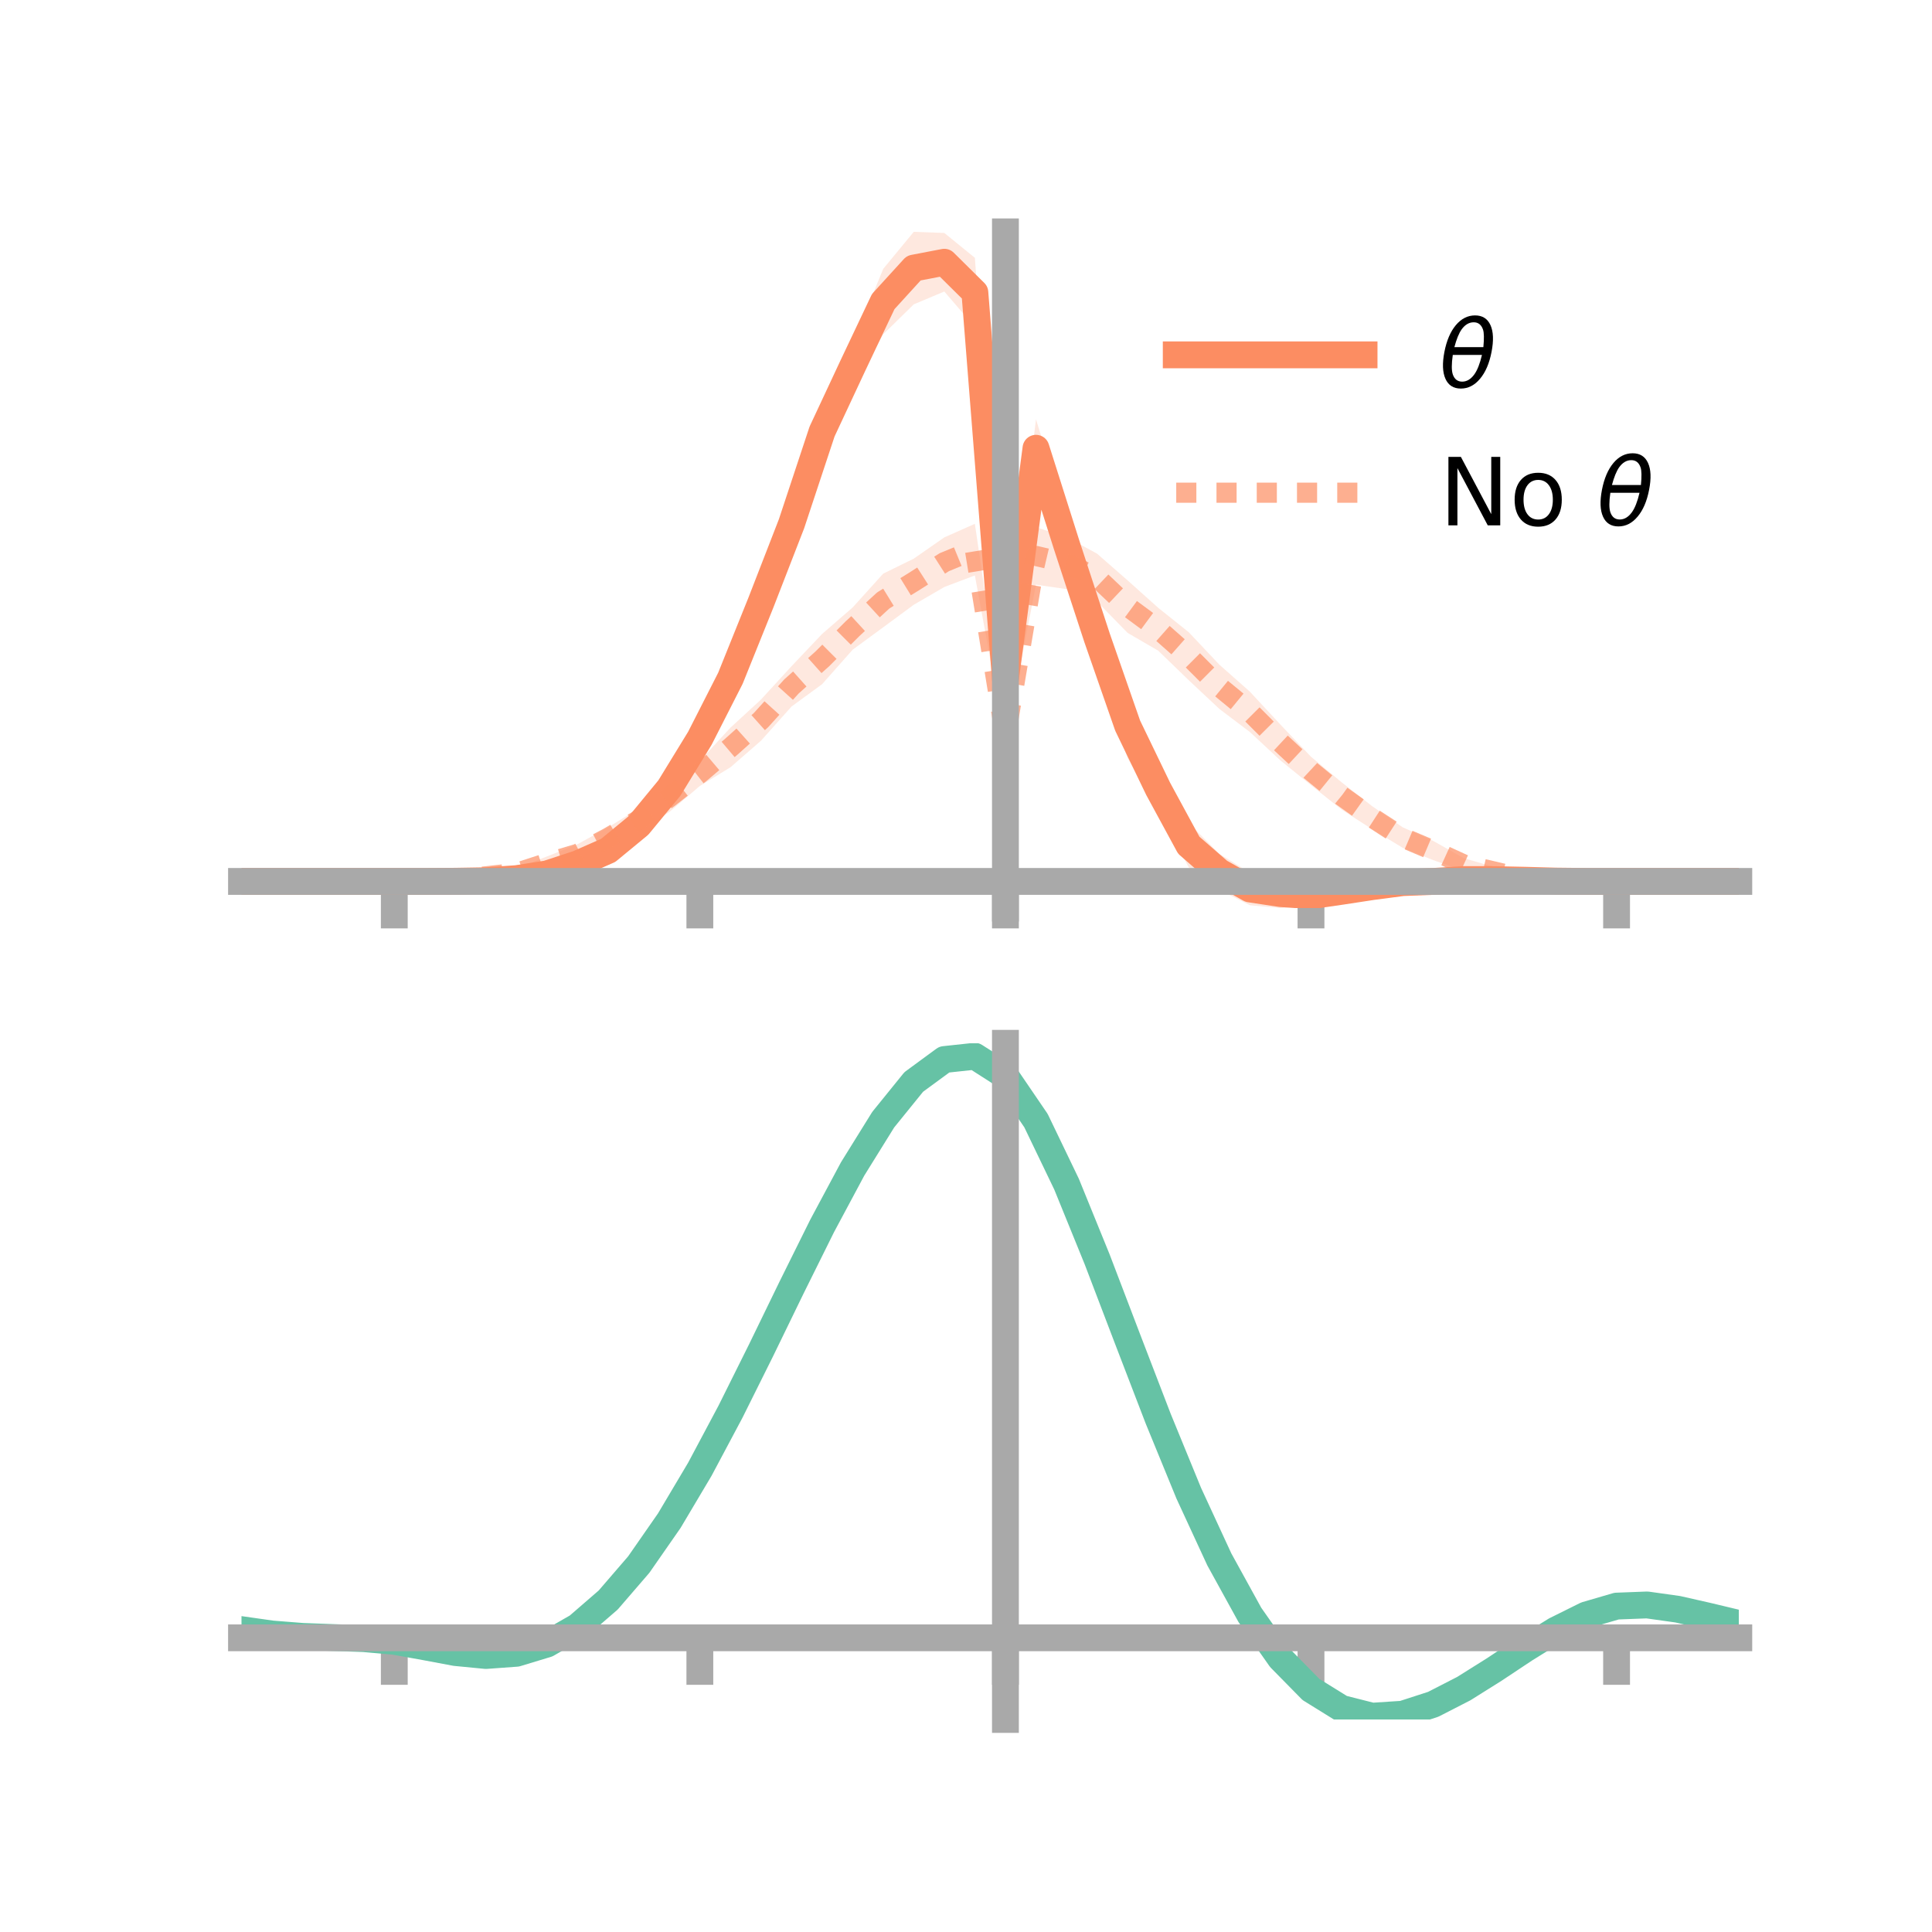 <?xml version="1.0" encoding="utf-8" standalone="no"?>
<!DOCTYPE svg PUBLIC "-//W3C//DTD SVG 1.1//EN"
  "http://www.w3.org/Graphics/SVG/1.1/DTD/svg11.dtd">
<!-- Created with matplotlib (https://matplotlib.org/) -->
<svg height="144pt" version="1.1" viewBox="0 0 144 144" width="144pt" xmlns="http://www.w3.org/2000/svg" xmlns:xlink="http://www.w3.org/1999/xlink">
 <defs>
  <style type="text/css">*{stroke-linecap:butt;stroke-linejoin:round;}</style>
 </defs>
 <g id="figure_1">
  <g id="patch_1">
   <path d="M 0 144 
L 144 144 
L 144 0 
L 0 0 
z
" style="fill:none;"/>
  </g>
  <g id="axes_1">
   <g id="patch_2">
    <path d="M 18 67.68 
L 129.6 67.68 
L 129.6 17.28 
L 18 17.28 
z
" style="fill:none;"/>
   </g>
   <g id="PolyCollection_1">
    <path clip-path="url(#p924c2fa3b3)" d="M 18 65.698 
L 18 65.698 
L 20.278 65.698 
L 22.555 65.698 
L 24.833 65.698 
L 27.11 65.698 
L 29.388 65.698 
L 31.665 65.678 
L 33.943 65.621 
L 36.22 65.552 
L 38.498 65.289 
L 40.776 64.929 
L 43.053 64.076 
L 45.331 62.967 
L 47.608 60.918 
L 49.886 58.027 
L 52.163 54.254 
L 54.441 49.261 
L 56.718 43.293 
L 58.996 37.419 
L 61.273 30.379 
L 63.551 25.616 
L 65.829 20.041 
L 68.106 17.28 
L 70.384 17.363 
L 72.661 19.216 
L 74.939 50.138 
L 77.216 31.249 
L 79.494 38.644 
L 81.771 45.089 
L 84.049 51.652 
L 86.327 57.227 
L 88.604 61.348 
L 90.882 63.641 
L 93.159 65.046 
L 95.437 65.525 
L 97.714 66.034 
L 99.992 65.768 
L 102.269 65.536 
L 104.547 65.357 
L 106.824 65.433 
L 109.102 65.368 
L 111.38 65.373 
L 113.657 65.518 
L 115.935 65.607 
L 118.212 65.677 
L 120.49 65.698 
L 122.767 65.698 
L 125.045 65.698 
L 127.322 65.698 
L 129.6 65.698 
L 129.6 65.698 
L 129.6 65.698 
L 127.322 65.698 
L 125.045 65.698 
L 122.767 65.698 
L 120.49 65.698 
L 118.212 65.712 
L 115.935 65.733 
L 113.657 65.698 
L 111.38 65.747 
L 109.102 65.746 
L 106.824 65.959 
L 104.547 66.213 
L 102.269 66.634 
L 99.992 67.098 
L 97.714 67.495 
L 95.437 67.68 
L 93.159 67.471 
L 90.882 66.32 
L 88.604 64.648 
L 86.327 60.379 
L 84.049 56.517 
L 81.771 50.005 
L 79.494 42.543 
L 77.216 35.571 
L 74.939 51.123 
L 72.661 24.381 
L 70.384 21.727 
L 68.106 22.684 
L 65.829 24.918 
L 63.551 28.957 
L 61.273 33.943 
L 58.996 40.653 
L 56.718 46.508 
L 54.441 51.847 
L 52.163 55.802 
L 49.886 59.46 
L 47.608 62.099 
L 45.331 63.802 
L 43.053 64.697 
L 40.776 65.342 
L 38.498 65.688 
L 36.22 65.736 
L 33.943 65.744 
L 31.665 65.715 
L 29.388 65.698 
L 27.11 65.698 
L 24.833 65.698 
L 22.555 65.698 
L 20.278 65.698 
L 18 65.698 
z
" style="fill:#fc8d62;fill-opacity:0.2;"/>
   </g>
   <g id="PolyCollection_2">
    <path clip-path="url(#p924c2fa3b3)" d="M 18 65.698 
L 18 65.698 
L 20.278 65.698 
L 22.555 65.698 
L 24.833 65.698 
L 27.11 65.698 
L 29.388 65.698 
L 31.665 65.632 
L 33.943 65.429 
L 36.22 65.082 
L 38.498 64.726 
L 40.776 63.832 
L 43.053 62.919 
L 45.331 61.662 
L 47.608 60.257 
L 49.886 58.34 
L 52.163 56.713 
L 54.441 54.239 
L 56.718 52.142 
L 58.996 49.655 
L 61.273 47.253 
L 63.551 45.279 
L 65.829 42.756 
L 68.106 41.639 
L 70.384 40.052 
L 72.661 39.043 
L 74.939 54.561 
L 77.216 39.295 
L 79.494 40.031 
L 81.771 41.268 
L 84.049 43.262 
L 86.327 45.302 
L 88.604 47.124 
L 90.882 49.539 
L 93.159 51.554 
L 95.437 54.009 
L 97.714 56.402 
L 99.992 58.304 
L 102.269 60.085 
L 104.547 61.662 
L 106.824 62.677 
L 109.102 63.963 
L 111.38 64.625 
L 113.657 65.25 
L 115.935 65.5 
L 118.212 65.654 
L 120.49 65.698 
L 122.767 65.698 
L 125.045 65.698 
L 127.322 65.698 
L 129.6 65.698 
L 129.6 65.698 
L 129.6 65.698 
L 127.322 65.698 
L 125.045 65.698 
L 122.767 65.698 
L 120.49 65.698 
L 118.212 65.732 
L 115.935 65.771 
L 113.657 65.743 
L 111.38 65.297 
L 109.102 64.901 
L 106.824 64.11 
L 104.547 63.19 
L 102.269 61.806 
L 99.992 60.339 
L 97.714 58.523 
L 95.437 56.678 
L 93.159 54.56 
L 90.882 52.836 
L 88.604 50.701 
L 86.327 48.499 
L 84.049 47.174 
L 81.771 44.845 
L 79.494 43.91 
L 77.216 43.58 
L 74.939 55.28 
L 72.661 42.889 
L 70.384 43.751 
L 68.106 45.076 
L 65.829 46.755 
L 63.551 48.426 
L 61.273 50.997 
L 58.996 52.66 
L 56.718 55.211 
L 54.441 57.19 
L 52.163 58.58 
L 49.886 60.524 
L 47.608 61.957 
L 45.331 63.215 
L 43.053 64.361 
L 40.776 64.809 
L 38.498 65.398 
L 36.22 65.549 
L 33.943 65.725 
L 31.665 65.72 
L 29.388 65.698 
L 27.11 65.698 
L 24.833 65.698 
L 22.555 65.698 
L 20.278 65.698 
L 18 65.698 
z
" style="fill:#fc8d62;fill-opacity:0.2;"/>
   </g>
   <g id="matplotlib.axis_1">
    <g id="xtick_1">
     <g id="line2d_1">
      <defs>
       <path d="M 0 0 
L 0 3.5 
" id="meca2f21132" style="stroke:#a9a9a9;stroke-width:2;"/>
      </defs>
      <g>
       <use style="fill:#a9a9a9;stroke:#a9a9a9;stroke-width:2;" x="29.388" xlink:href="#meca2f21132" y="65.698"/>
      </g>
     </g>
    </g>
    <g id="xtick_2">
     <g id="line2d_2">
      <g>
       <use style="fill:#a9a9a9;stroke:#a9a9a9;stroke-width:2;" x="52.163" xlink:href="#meca2f21132" y="65.698"/>
      </g>
     </g>
    </g>
    <g id="xtick_3">
     <g id="line2d_3">
      <g>
       <use style="fill:#a9a9a9;stroke:#a9a9a9;stroke-width:2;" x="74.939" xlink:href="#meca2f21132" y="65.698"/>
      </g>
     </g>
    </g>
    <g id="xtick_4">
     <g id="line2d_4">
      <g>
       <use style="fill:#a9a9a9;stroke:#a9a9a9;stroke-width:2;" x="97.714" xlink:href="#meca2f21132" y="65.698"/>
      </g>
     </g>
    </g>
    <g id="xtick_5">
     <g id="line2d_5">
      <g>
       <use style="fill:#a9a9a9;stroke:#a9a9a9;stroke-width:2;" x="120.49" xlink:href="#meca2f21132" y="65.698"/>
      </g>
     </g>
    </g>
   </g>
   <g id="matplotlib.axis_2"/>
   <g id="line2d_6">
    <path clip-path="url(#p924c2fa3b3)" d="M 18 65.698 
L 20.278 65.698 
L 22.555 65.698 
L 24.833 65.698 
L 27.11 65.698 
L 29.388 65.698 
L 31.665 65.696 
L 33.943 65.682 
L 36.22 65.644 
L 38.498 65.489 
L 40.776 65.135 
L 43.053 64.387 
L 45.331 63.384 
L 47.608 61.508 
L 49.886 58.744 
L 52.163 55.028 
L 54.441 50.554 
L 56.718 44.901 
L 58.996 39.036 
L 61.273 32.161 
L 63.551 27.287 
L 65.829 22.479 
L 68.106 19.982 
L 70.384 19.545 
L 72.661 21.799 
L 74.939 50.63 
L 77.216 33.41 
L 79.494 40.593 
L 81.771 47.547 
L 84.049 54.085 
L 86.327 58.803 
L 88.604 62.998 
L 90.882 64.98 
L 93.159 66.258 
L 95.437 66.603 
L 97.714 66.764 
L 99.992 66.433 
L 102.269 66.085 
L 104.547 65.785 
L 106.824 65.696 
L 109.102 65.557 
L 111.38 65.56 
L 113.657 65.608 
L 115.935 65.67 
L 118.212 65.695 
L 120.49 65.698 
L 122.767 65.698 
L 125.045 65.698 
L 127.322 65.698 
L 129.6 65.698 
" style="fill:none;stroke:#fc8d62;stroke-linecap:square;stroke-width:2;"/>
   </g>
   <g id="line2d_7">
    <path clip-path="url(#p924c2fa3b3)" d="M 18 65.698 
L 20.278 65.698 
L 22.555 65.698 
L 24.833 65.698 
L 27.11 65.698 
L 29.388 65.698 
L 31.665 65.676 
L 33.943 65.577 
L 36.22 65.315 
L 38.498 65.062 
L 40.776 64.321 
L 43.053 63.64 
L 45.331 62.439 
L 47.608 61.107 
L 49.886 59.432 
L 52.163 57.646 
L 54.441 55.714 
L 56.718 53.676 
L 58.996 51.158 
L 61.273 49.125 
L 63.551 46.852 
L 65.829 44.756 
L 68.106 43.357 
L 70.384 41.901 
L 72.661 40.966 
L 74.939 54.92 
L 77.216 41.437 
L 79.494 41.971 
L 81.771 43.057 
L 84.049 45.218 
L 86.327 46.9 
L 88.604 48.913 
L 90.882 51.187 
L 93.159 53.057 
L 95.437 55.343 
L 97.714 57.463 
L 99.992 59.322 
L 102.269 60.946 
L 104.547 62.426 
L 106.824 63.393 
L 109.102 64.432 
L 111.38 64.961 
L 113.657 65.497 
L 115.935 65.635 
L 118.212 65.693 
L 120.49 65.698 
L 122.767 65.698 
L 125.045 65.698 
L 127.322 65.698 
L 129.6 65.698 
" style="fill:none;stroke:#fc8d62;stroke-dasharray:1.5,1.5;stroke-dashoffset:0;stroke-opacity:0.7;stroke-width:1.5;"/>
   </g>
   <g id="patch_3">
    <path d="M 74.939 67.68 
L 74.939 17.28 
" style="fill:none;stroke:#a9a9a9;stroke-linecap:square;stroke-linejoin:miter;stroke-width:2;"/>
   </g>
   <g id="patch_4">
    <path d="M 129.6 67.68 
L 129.6 17.28 
" style="fill:none;"/>
   </g>
   <g id="patch_5">
    <path d="M 18 65.698 
L 129.6 65.698 
" style="fill:none;stroke:#a9a9a9;stroke-linecap:square;stroke-linejoin:miter;stroke-width:2;"/>
   </g>
   <g id="patch_6">
    <path d="M 18 17.28 
L 129.6 17.28 
" style="fill:none;"/>
   </g>
   <g id="legend_1">
    <g id="line2d_8">
     <path d="M 87.67 26.449 
L 101.67 26.449 
" style="fill:none;stroke:#fc8d62;stroke-linecap:square;stroke-width:2;"/>
    </g>
    <g id="line2d_9"/>
    <g id="text_1">
     <!-- $\theta$ -->
     <g transform="translate(107.27 28.899)scale(0.07 -0.07)">
      <defs>
       <path d="M 45.516 34.672 
L 14.453 34.672 
Q 12.359 20.062 14.5 13.875 
Q 17.188 6.25 24.469 6.25 
Q 31.781 6.25 37.359 13.922 
Q 42.234 20.656 45.516 34.672 
z
M 47.016 42.969 
Q 48.344 56.844 46.625 61.719 
Q 43.953 69.438 36.766 69.438 
Q 29.297 69.438 23.828 61.812 
Q 19.531 55.672 16.156 42.969 
z
M 38.188 76.766 
Q 49.906 76.766 54.594 66.406 
Q 59.281 56.109 55.719 37.844 
Q 52.203 19.625 43.453 9.281 
Q 34.766 -1.125 23.047 -1.125 
Q 11.281 -1.125 6.641 9.281 
Q 2 19.625 5.516 37.844 
Q 9.078 56.109 17.719 66.406 
Q 26.422 76.766 38.188 76.766 
z
" id="DejaVuSans-Oblique-952"/>
      </defs>
      <use transform="translate(0 0.234)" xlink:href="#DejaVuSans-Oblique-952"/>
     </g>
    </g>
    <g id="line2d_10">
     <path d="M 87.67 36.724 
L 101.67 36.724 
" style="fill:none;stroke:#fc8d62;stroke-dasharray:1.5,1.5;stroke-dashoffset:0;stroke-opacity:0.7;stroke-width:1.5;"/>
    </g>
    <g id="line2d_11"/>
    <g id="text_2">
     <!-- No $\theta$ -->
     <g transform="translate(107.27 39.174)scale(0.07 -0.07)">
      <defs>
       <path d="M 9.812 72.906 
L 23.094 72.906 
L 55.422 11.922 
L 55.422 72.906 
L 64.984 72.906 
L 64.984 0 
L 51.703 0 
L 19.391 60.984 
L 19.391 0 
L 9.812 0 
z
" id="DejaVuSans-78"/>
       <path d="M 30.609 48.391 
Q 23.391 48.391 19.188 42.75 
Q 14.984 37.109 14.984 27.297 
Q 14.984 17.484 19.156 11.844 
Q 23.344 6.203 30.609 6.203 
Q 37.797 6.203 41.984 11.859 
Q 46.188 17.531 46.188 27.297 
Q 46.188 37.016 41.984 42.703 
Q 37.797 48.391 30.609 48.391 
z
M 30.609 56 
Q 42.328 56 49.016 48.375 
Q 55.719 40.766 55.719 27.297 
Q 55.719 13.875 49.016 6.219 
Q 42.328 -1.422 30.609 -1.422 
Q 18.844 -1.422 12.172 6.219 
Q 5.516 13.875 5.516 27.297 
Q 5.516 40.766 12.172 48.375 
Q 18.844 56 30.609 56 
z
" id="DejaVuSans-111"/>
       <path id="DejaVuSans-32"/>
      </defs>
      <use transform="translate(0 0.234)" xlink:href="#DejaVuSans-78"/>
      <use transform="translate(74.805 0.234)" xlink:href="#DejaVuSans-111"/>
      <use transform="translate(135.986 0.234)" xlink:href="#DejaVuSans-32"/>
      <use transform="translate(167.773 0.234)" xlink:href="#DejaVuSans-Oblique-952"/>
     </g>
    </g>
   </g>
  </g>
  <g id="axes_2">
   <g id="patch_7">
    <path d="M 18 128.16 
L 129.6 128.16 
L 129.6 77.76 
L 18 77.76 
z
" style="fill:none;"/>
   </g>
   <g id="PolyCollection_3">
    <path clip-path="url(#p4b1c57e346)" d="M 18 121.511 
L 18 121.422 
L 20.278 121.752 
L 22.555 121.932 
L 24.833 122.014 
L 27.11 122.094 
L 29.388 122.299 
L 31.665 122.706 
L 33.943 123.124 
L 36.22 123.334 
L 38.498 123.16 
L 40.776 122.465 
L 43.053 121.142 
L 45.331 119.132 
L 47.608 116.428 
L 49.886 113.071 
L 52.163 109.144 
L 54.441 104.765 
L 56.718 100.088 
L 58.996 95.302 
L 61.273 90.621 
L 63.551 86.284 
L 65.829 82.552 
L 68.106 79.697 
L 70.384 78.004 
L 72.661 77.76 
L 74.939 79.242 
L 77.216 82.63 
L 79.494 87.432 
L 81.771 93.107 
L 84.049 99.162 
L 86.327 105.181 
L 88.604 110.823 
L 90.882 115.834 
L 93.159 120.036 
L 95.437 123.324 
L 97.714 125.665 
L 99.992 127.087 
L 102.269 127.671 
L 104.547 127.531 
L 106.824 126.809 
L 109.102 125.663 
L 111.38 124.263 
L 113.657 122.783 
L 115.935 121.396 
L 118.212 120.279 
L 120.49 119.616 
L 122.767 119.532 
L 125.045 119.859 
L 127.322 120.387 
L 129.6 120.946 
L 129.6 121.062 
L 129.6 121.062 
L 127.322 120.531 
L 125.045 120.027 
L 122.767 119.715 
L 120.49 119.803 
L 118.212 120.472 
L 115.935 121.617 
L 113.657 123.056 
L 111.38 124.599 
L 109.102 126.058 
L 106.824 127.25 
L 104.547 128.003 
L 102.269 128.16 
L 99.992 127.589 
L 97.714 126.188 
L 95.437 123.896 
L 93.159 120.697 
L 90.882 116.625 
L 88.604 111.774 
L 86.327 106.31 
L 84.049 100.477 
L 81.771 94.599 
L 79.494 89.085 
L 77.216 84.415 
L 74.939 81.123 
L 72.661 79.691 
L 70.384 79.939 
L 68.106 81.589 
L 65.829 84.357 
L 63.551 87.964 
L 61.273 92.141 
L 58.996 96.638 
L 56.718 101.225 
L 54.441 105.694 
L 52.163 109.87 
L 49.886 113.61 
L 47.608 116.804 
L 45.331 119.382 
L 43.053 121.315 
L 40.776 122.606 
L 38.498 123.291 
L 36.22 123.45 
L 33.943 123.218 
L 31.665 122.781 
L 29.388 122.372 
L 27.11 122.171 
L 24.833 122.091 
L 22.555 122.005 
L 20.278 121.826 
L 18 121.511 
z
" style="fill:#66c2a5;fill-opacity:0.2;"/>
   </g>
   <g id="matplotlib.axis_3">
    <g id="xtick_6">
     <g id="line2d_12">
      <g>
       <use style="fill:#a9a9a9;stroke:#a9a9a9;stroke-width:2;" x="29.388" xlink:href="#meca2f21132" y="122.074"/>
      </g>
     </g>
    </g>
    <g id="xtick_7">
     <g id="line2d_13">
      <g>
       <use style="fill:#a9a9a9;stroke:#a9a9a9;stroke-width:2;" x="52.163" xlink:href="#meca2f21132" y="122.074"/>
      </g>
     </g>
    </g>
    <g id="xtick_8">
     <g id="line2d_14">
      <g>
       <use style="fill:#a9a9a9;stroke:#a9a9a9;stroke-width:2;" x="74.939" xlink:href="#meca2f21132" y="122.074"/>
      </g>
     </g>
    </g>
    <g id="xtick_9">
     <g id="line2d_15">
      <g>
       <use style="fill:#a9a9a9;stroke:#a9a9a9;stroke-width:2;" x="97.714" xlink:href="#meca2f21132" y="122.074"/>
      </g>
     </g>
    </g>
    <g id="xtick_10">
     <g id="line2d_16">
      <g>
       <use style="fill:#a9a9a9;stroke:#a9a9a9;stroke-width:2;" x="120.49" xlink:href="#meca2f21132" y="122.074"/>
      </g>
     </g>
    </g>
   </g>
   <g id="matplotlib.axis_4"/>
   <g id="line2d_17">
    <path clip-path="url(#p4b1c57e346)" d="M 18 121.466 
L 20.278 121.789 
L 22.555 121.969 
L 24.833 122.053 
L 27.11 122.132 
L 29.388 122.335 
L 31.665 122.744 
L 33.943 123.171 
L 36.22 123.392 
L 38.498 123.226 
L 40.776 122.535 
L 43.053 121.229 
L 45.331 119.257 
L 47.608 116.616 
L 49.886 113.34 
L 52.163 109.507 
L 54.441 105.229 
L 56.718 100.656 
L 58.996 95.97 
L 61.273 91.381 
L 63.551 87.124 
L 65.829 83.455 
L 68.106 80.643 
L 70.384 78.971 
L 72.661 78.726 
L 74.939 80.183 
L 77.216 83.522 
L 79.494 88.258 
L 81.771 93.853 
L 84.049 99.82 
L 86.327 105.745 
L 88.604 111.299 
L 90.882 116.23 
L 93.159 120.366 
L 95.437 123.61 
L 97.714 125.926 
L 99.992 127.338 
L 102.269 127.915 
L 104.547 127.767 
L 106.824 127.029 
L 109.102 125.86 
L 111.38 124.431 
L 113.657 122.919 
L 115.935 121.506 
L 118.212 120.375 
L 120.49 119.71 
L 122.767 119.623 
L 125.045 119.943 
L 127.322 120.459 
L 129.6 121.004 
" style="fill:none;stroke:#66c2a5;stroke-linecap:square;stroke-width:2;"/>
   </g>
   <g id="patch_8">
    <path d="M 74.939 128.16 
L 74.939 77.76 
" style="fill:none;stroke:#a9a9a9;stroke-linecap:square;stroke-linejoin:miter;stroke-width:2;"/>
   </g>
   <g id="patch_9">
    <path d="M 129.6 128.16 
L 129.6 77.76 
" style="fill:none;"/>
   </g>
   <g id="patch_10">
    <path d="M 18 122.074 
L 129.6 122.074 
" style="fill:none;stroke:#a9a9a9;stroke-linecap:square;stroke-linejoin:miter;stroke-width:2;"/>
   </g>
   <g id="patch_11">
    <path d="M 18 77.76 
L 129.6 77.76 
" style="fill:none;"/>
   </g>
  </g>
 </g>
 <defs>
  <clipPath id="p924c2fa3b3">
   <rect height="50.4" width="111.6" x="18" y="17.28"/>
  </clipPath>
  <clipPath id="p4b1c57e346">
   <rect height="50.4" width="111.6" x="18" y="77.76"/>
  </clipPath>
 </defs>
</svg>
